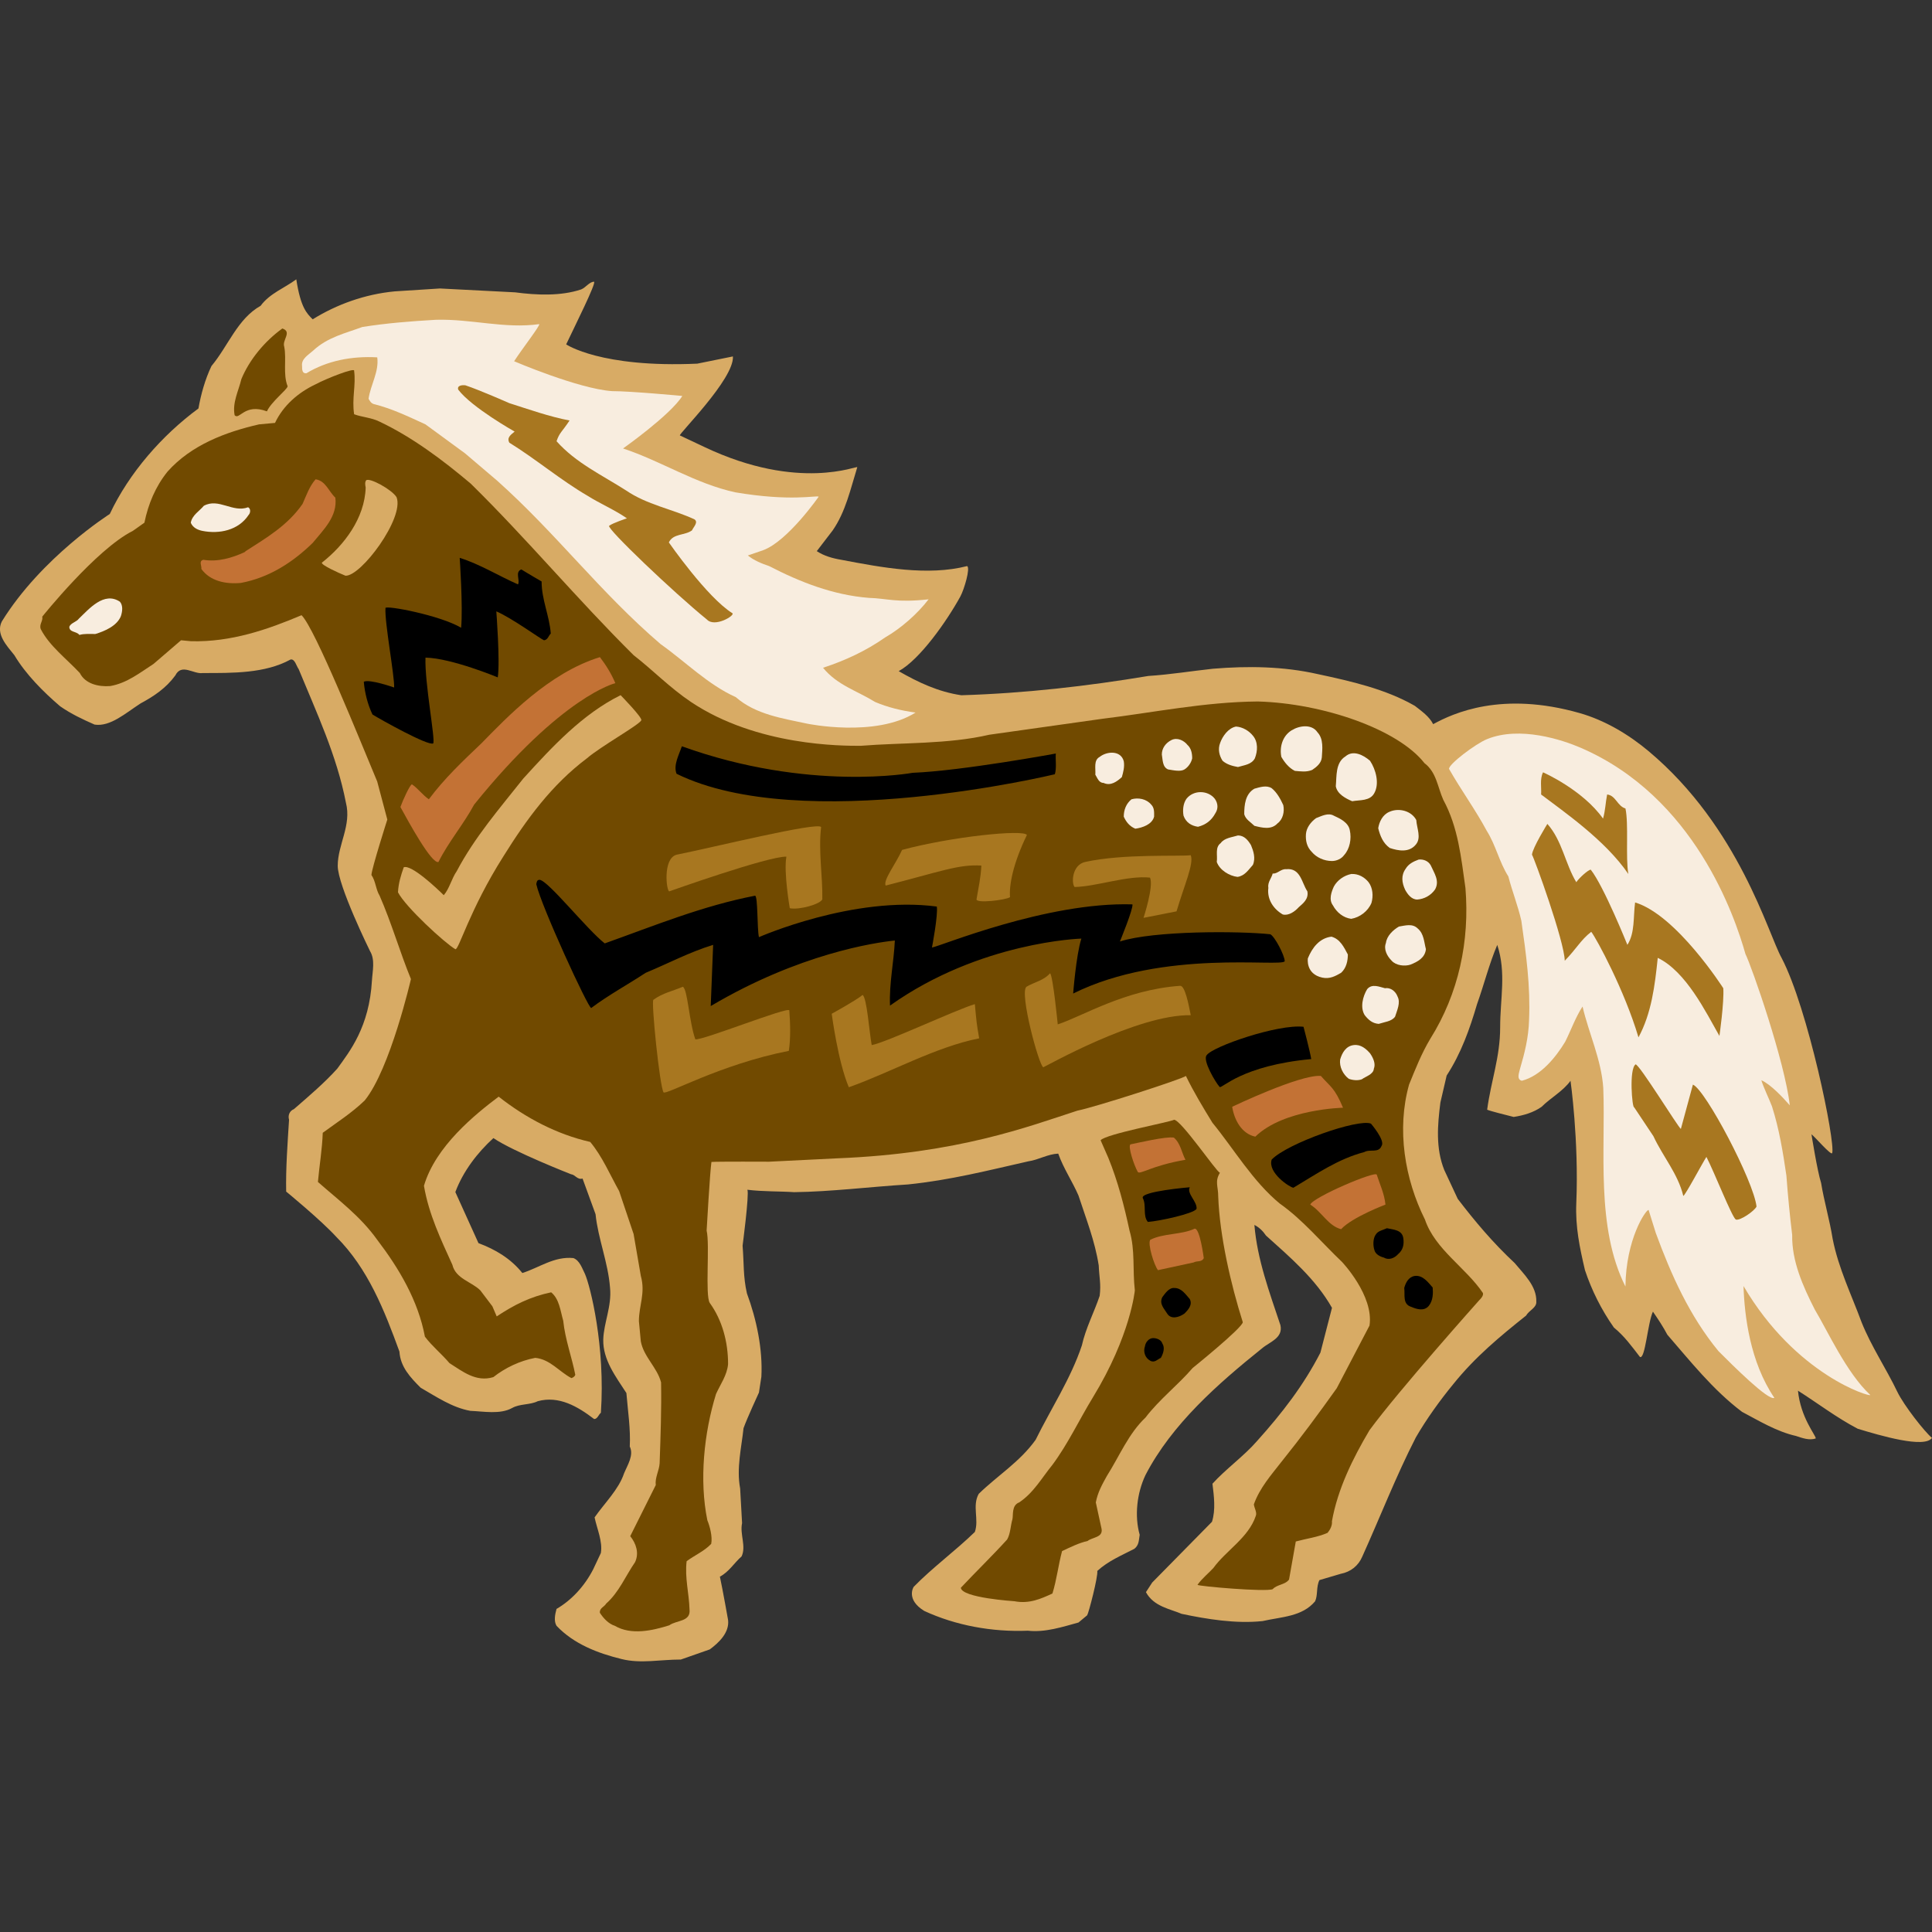 <?xml version="1.0" encoding="UTF-8" standalone="no"?>
<!-- Generator: Adobe Illustrator 13.0.0, SVG Export Plug-In . SVG Version: 6.00 Build 14948)  -->

<svg
   xmlns:dc="http://purl.org/dc/elements/1.1/"
   xmlns:cc="http://creativecommons.org/ns#"
   xmlns:rdf="http://www.w3.org/1999/02/22-rdf-syntax-ns#"
   xmlns:svg="http://www.w3.org/2000/svg"
   xmlns="http://www.w3.org/2000/svg"
   xmlns:sodipodi="http://sodipodi.sourceforge.net/DTD/sodipodi-0.dtd"
   xmlns:inkscape="http://www.inkscape.org/namespaces/inkscape"
   version="1.1"
   id="Layer_1"
   x="0px"
   y="0px"
   width="142.76"
   height="142.76"
   viewBox="0 0 142.76 142.76"
   enable-background="new 0 0 142.756 102.121"
   xml:space="preserve"
   inkscape:version="0.48.1 r9760"
   sodipodi:docname="khovsgol.svg"><rect x="0" y="0" width="142.76" height="142.76" fill="#333333" stroke="none"/><defs
   id="defs115" /><sodipodi:namedview
   pagecolor="#ffffff"
   bordercolor="#666666"
   borderopacity="1"
   objecttolerance="10"
   gridtolerance="10"
   guidetolerance="10"
   inkscape:pageopacity="0"
   inkscape:pageshadow="2"
   inkscape:window-width="1111"
   inkscape:window-height="798"
   id="namedview113"
   showgrid="false"
   inkscape:zoom="3.2216683"
   inkscape:cx="71.377998"
   inkscape:cy="66.890808"
   inkscape:window-x="1922"
   inkscape:window-y="127"
   inkscape:window-maximized="0"
   inkscape:current-layer="Layer_1" />
<g
   id="g3"
   transform="translate(0,20.639)">
	<path
   d="m 23.105,2.956 c 1.78,-1.104 3.846,-1.852 6.054,-2.065 l 3.347,-0.214 5.556,0.285 c 1.602,0.213 3.383,0.285 4.878,-0.214 0.356,-0.142 0.605,-0.57 0.961,-0.57 0.143,0.143 -1.389,3.205 -2.065,4.629 0,0 2.546,1.745 9.686,1.425 l 2.635,-0.534 c 0.107,1.656 -4.06,5.769 -3.917,5.84 l 1.816,0.855 c 7.015,3.33 11.36,1.317 11.289,1.496 -0.499,1.603 -0.854,3.276 -1.816,4.665 l -1.175,1.531 c 0.534,0.356 1.175,0.534 1.816,0.641 2.991,0.57 6.375,1.211 9.294,0.463 0.25,0.143 -0.213,1.709 -0.499,2.244 -0.997,1.816 -2.991,4.665 -4.558,5.52 1.424,0.819 2.92,1.531 4.629,1.781 4.701,-0.143 9.33,-0.677 13.817,-1.425 1.638,-0.106 3.134,-0.356 4.772,-0.534 2.6,-0.214 5.199,-0.178 7.728,0.392 2.493,0.534 5.021,1.104 7.193,2.35 0.499,0.392 1.069,0.784 1.354,1.354 1.496,-0.819 5.075,-2.458 10.826,-0.819 1.844,0.525 3.596,1.56 5.092,2.813 6.695,5.608 8.831,13.496 9.828,15.277 1.959,3.739 3.989,13.639 3.739,14.422 -0.071,0.214 -1.282,-1.21 -1.531,-1.389 0,0 0.427,2.707 0.712,3.597 0.213,1.318 0.641,2.778 0.854,4.131 0.427,2.172 1.389,4.131 2.137,6.161 0.712,1.78 1.816,3.418 2.635,5.128 0.499,1.033 2.03,2.974 2.564,3.418 -0.534,0.801 -3.846,-0.178 -5.484,-0.676 -1.567,-0.819 -2.956,-1.888 -4.416,-2.813 0.196,1.977 1.282,3.241 1.318,3.525 -0.463,0.178 -1.033,-0.036 -1.46,-0.178 -1.424,-0.321 -2.706,-1.104 -3.988,-1.781 -2.172,-1.638 -3.846,-3.775 -5.52,-5.698 -0.32,-0.605 -0.677,-1.14 -1.068,-1.709 -0.392,0.854 -0.57,3.561 -0.961,3.347 -0.605,-0.784 -1.14,-1.531 -1.923,-2.172 -0.926,-1.317 -1.638,-2.742 -2.137,-4.237 -0.392,-1.674 -0.715,-3.204 -0.641,-4.95 0.196,-4.647 -0.427,-9.045 -0.427,-9.045 -0.57,0.783 -1.46,1.246 -2.137,1.923 -0.605,0.427 -1.353,0.641 -2.065,0.748 -0.57,-0.143 -1.709,-0.428 -1.958,-0.534 0.285,-2.137 0.961,-3.882 0.961,-6.089 0,-2.137 0.463,-4.024 -0.214,-6.089 -0.605,1.424 -0.961,2.884 -1.495,4.38 -0.534,1.816 -1.175,3.632 -2.244,5.271 l -0.463,1.994 c -0.214,1.673 -0.356,3.383 0.285,4.985 l 0.997,2.137 c 1.282,1.674 2.6,3.241 4.202,4.736 0.677,0.819 1.638,1.709 1.603,2.849 0.036,0.463 -0.534,0.641 -0.748,1.033 -1.923,1.531 -3.774,3.063 -5.377,5.057 -0.997,1.211 -1.994,2.6 -2.778,3.953 -1.46,2.849 -2.635,5.876 -3.953,8.796 -0.285,0.677 -0.854,1.14 -1.603,1.282 l -1.567,0.463 c -0.249,0.499 -0.106,1.104 -0.32,1.567 -0.961,1.139 -2.457,1.139 -3.881,1.46 -1.959,0.213 -4.131,-0.143 -5.983,-0.534 -0.819,-0.356 -2.065,-0.534 -2.635,-1.603 l 0.463,-0.712 4.416,-4.487 c 0.285,-0.89 0.143,-1.923 0.036,-2.813 0.961,-1.068 2.314,-2.03 3.276,-3.134 1.888,-2.101 3.454,-4.131 4.701,-6.552 l 0.855,-3.312 c -1.211,-2.137 -3.098,-3.739 -4.879,-5.342 -0.214,-0.32 -0.499,-0.605 -0.854,-0.783 0.213,2.564 1.104,4.95 1.923,7.407 0.214,0.961 -0.819,1.246 -1.354,1.709 -3.24,2.6 -6.659,5.591 -8.617,9.366 -0.641,1.353 -0.819,3.027 -0.428,4.416 -0.071,0.392 -0.036,0.748 -0.392,1.033 -0.961,0.499 -1.923,0.89 -2.742,1.638 0.071,0.392 -0.641,3.134 -0.748,3.276 l -0.641,0.534 c -1.175,0.321 -2.457,0.748 -3.739,0.605 -2.67,0.107 -5.341,-0.392 -7.656,-1.46 -1.389,-0.854 -0.783,-1.78 -0.783,-1.78 1.389,-1.425 3.098,-2.671 4.522,-4.06 0.321,-0.926 -0.214,-1.923 0.285,-2.813 1.389,-1.353 3.027,-2.35 4.202,-3.988 1.14,-2.314 2.6,-4.522 3.419,-6.979 0.285,-1.282 0.926,-2.493 1.317,-3.668 0.107,-0.89 -0.036,-1.354 -0.071,-2.244 -0.285,-1.816 -0.926,-3.418 -1.496,-5.164 -0.463,-1.068 -1.104,-1.994 -1.496,-3.098 -0.783,0.036 -1.46,0.463 -2.208,0.57 -2.991,0.677 -5.769,1.389 -8.902,1.709 -2.849,0.178 -5.662,0.534 -8.404,0.57 -1.033,-0.071 -2.314,-0.036 -3.454,-0.178 0.143,0.356 -0.356,4.131 -0.356,4.131 0.107,1.317 0.036,2.279 0.32,3.525 0.712,1.923 1.175,4.131 1.068,6.161 L 56.08,82.26 c 0,0 -0.89,1.923 -1.139,2.635 -0.143,1.389 -0.534,2.956 -0.25,4.451 l 0.143,2.564 c -0.178,0.819 0.32,1.709 -0.036,2.457 -0.534,0.463 -0.926,1.14 -1.603,1.496 0.214,0.997 0.605,3.205 0.605,3.205 0.107,0.926 -0.677,1.674 -1.354,2.172 l -2.136,0.748 c -1.531,0 -2.956,0.32 -4.38,-0.036 -1.745,-0.427 -3.525,-1.104 -4.807,-2.457 -0.214,-0.356 -0.107,-0.854 0,-1.247 1.104,-0.641 2.065,-1.673 2.706,-2.92 l 0.57,-1.21 c 0.143,-0.855 -0.285,-1.781 -0.463,-2.635 0.748,-1.068 1.781,-2.065 2.172,-3.241 0.249,-0.605 0.748,-1.353 0.427,-1.994 0.071,-1.247 -0.143,-2.671 -0.249,-3.953 -0.784,-1.211 -1.745,-2.458 -1.709,-3.953 0.036,-1.247 0.641,-2.458 0.499,-3.846 -0.143,-1.852 -0.89,-3.632 -1.068,-5.413 l -0.961,-2.635 c -0.392,0.107 -0.534,-0.285 -0.854,-0.321 0,0 -4.273,-1.673 -5.733,-2.67 -1.175,1.068 -2.244,2.457 -2.813,3.988 l 1.709,3.774 c 1.246,0.463 2.386,1.14 3.241,2.208 1.246,-0.392 2.35,-1.246 3.774,-1.104 0.463,0.178 0.641,0.748 0.855,1.175 0.392,0.89 1.513,5.341 1.175,10.256 -0.178,0.143 -0.249,0.463 -0.499,0.463 -1.21,-0.926 -2.6,-1.745 -4.167,-1.318 -0.569,0.285 -1.317,0.178 -1.887,0.499 -0.89,0.499 -2.137,0.249 -3.098,0.213 -1.353,-0.249 -2.493,-1.033 -3.668,-1.709 -0.748,-0.748 -1.496,-1.531 -1.567,-2.67 -1.104,-3.027 -2.314,-6.125 -4.665,-8.476 -1.14,-1.246 -3.704,-3.347 -3.704,-3.347 -0.036,-1.709 0.107,-3.632 0.213,-5.306 -0.106,-0.356 0.071,-0.676 0.356,-0.783 1.104,-0.961 2.243,-1.923 3.205,-2.991 0.926,-1.282 2.368,-3.081 2.564,-6.517 0.039,-0.684 0.25,-1.531 -0.142,-2.172 0,0 -2.386,-4.843 -2.386,-6.303 0,-1.567 1.033,-2.991 0.605,-4.665 -0.677,-3.49 -2.172,-6.659 -3.49,-9.864 -0.178,-0.249 -0.285,-0.783 -0.605,-0.712 -1.887,1.033 -4.273,0.997 -6.481,0.997 -0.677,0.107 -1.567,-0.748 -2.03,0.178 -0.677,0.926 -1.567,1.531 -2.564,2.065 C 9.287,32.048 8.147,33.081 6.99,32.903 6.1,32.511 5.263,32.12 4.444,31.55 3.197,30.482 1.915,29.2 1.061,27.775 0.491,27.063 -0.328,26.209 0.135,25.282 3.073,20.528 8.112,17.341 8.112,17.341 9.537,14.314 11.958,11.536 14.665,9.542 14.843,8.509 15.163,7.37 15.626,6.408 16.872,4.912 17.549,2.918 19.258,1.957 19.936,1.033 21.04,0.641 21.894,0 c 0.321,2.101 0.784,2.528 1.211,2.956 z"
   id="path5"
   inkscape:connector-curvature="0"
   style="fill:#d8ab65" />
	<path
   d="m 39.842,3.312 c 0.107,0.071 -1.282,1.852 -1.852,2.742 0,0 4.736,2.03 7.229,2.208 1.424,0 5.199,0.356 5.199,0.356 -0.872,1.407 -4.38,3.881 -4.38,3.881 2.813,0.926 5.342,2.6 8.297,3.241 4.113,0.694 5.947,0.214 6.161,0.32 0,0 -2.279,3.276 -4.095,3.953 l -1.14,0.392 c 0.427,0.356 1.033,0.605 1.567,0.783 2.279,1.175 4.701,2.137 7.372,2.351 1.353,0.036 1.994,0.374 4.416,0.107 -0.819,1.068 -2.03,2.136 -3.205,2.813 -1.424,0.997 -2.956,1.709 -4.594,2.244 1.033,1.282 2.528,1.709 3.846,2.528 0.926,0.392 1.923,0.641 2.991,0.783 -2.974,1.87 -8.013,0.819 -8.013,0.819 -1.816,-0.392 -3.81,-0.677 -5.27,-1.959 -2.065,-0.926 -3.739,-2.635 -5.555,-3.917 -4.452,-3.81 -7.692,-8.155 -12.072,-12.072 l -2.386,-2.03 -2.92,-2.137 C 30.191,10.148 28.945,9.543 27.627,9.222 27.413,9.151 27.342,9.008 27.235,8.83 27.378,7.797 28.018,6.835 27.876,5.767 25.988,5.66 24.172,6.016 22.641,6.942 22.32,6.978 22.32,6.657 22.32,6.408 22.249,5.874 22.783,5.589 23.139,5.269 c 1.068,-0.997 2.386,-1.282 3.632,-1.745 1.78,-0.285 3.597,-0.427 5.448,-0.534 2.637,-0.07 5.059,0.678 7.623,0.322 z"
   id="path7"
   inkscape:connector-curvature="0"
   style="fill:#f8eddf" />
	<path
   d="m 21.004,4.985 c 0.178,0.926 -0.107,2.03 0.25,2.92 -0.036,0.25 -1.211,1.14 -1.531,1.852 -1.656,-0.623 -2.03,0.676 -2.386,0.285 -0.178,-0.926 0.285,-1.78 0.499,-2.67 0.605,-1.46 1.745,-2.813 3.027,-3.739 0.746,0.248 -0.037,0.854 0.141,1.352 z"
   id="path9"
   inkscape:connector-curvature="0"
   style="fill:#714a00" />
	<path
   d="m 26.167,6.766 c 0.143,1.068 -0.178,2.03 0,3.205 0.57,0.214 1.282,0.25 1.852,0.534 2.422,1.14 4.701,2.849 6.766,4.594 4.202,4.131 7.834,8.511 12.037,12.677 1.424,1.104 2.684,2.415 4.237,3.455 4.896,3.276 11.217,3.24 12.535,3.24 3.063,-0.249 6.445,-0.107 9.508,-0.819 l 8.333,-1.175 c 3.81,-0.463 7.549,-1.246 11.502,-1.282 4.819,0.134 10.363,2.05 12.321,4.558 0.89,0.676 0.961,1.745 1.389,2.707 1.104,2.029 1.318,4.273 1.638,6.517 0.321,3.917 -0.499,7.798 -2.6,11.146 -0.641,1.068 -1.104,2.244 -1.567,3.383 -0.926,3.312 -0.32,6.98 1.175,9.971 0.748,2.208 3.027,3.561 4.273,5.413 0.107,0.214 -0.25,0.534 -0.25,0.534 0,0 -5.947,6.659 -8.119,9.615 -1.246,2.101 -2.35,4.345 -2.777,6.73 0.035,0.32 -0.143,0.641 -0.321,0.855 -0.712,0.32 -1.567,0.427 -2.35,0.641 l -0.499,2.813 c -0.285,0.392 -0.891,0.356 -1.211,0.712 -0.534,0.214 -5.448,-0.213 -5.555,-0.32 0.32,-0.463 0.854,-0.89 1.175,-1.247 0.926,-1.282 2.6,-2.243 3.133,-3.846 0.107,-0.25 -0.106,-0.57 -0.142,-0.854 0.427,-1.211 1.282,-2.172 2.03,-3.134 1.46,-1.816 2.777,-3.597 4.095,-5.449 l 2.421,-4.629 c 0.338,-2.208 -2.03,-4.701 -2.03,-4.701 -1.496,-1.424 -2.92,-3.134 -4.594,-4.309 -1.994,-1.638 -3.383,-4.024 -4.985,-5.982 -0.677,-1.104 -1.389,-2.279 -1.958,-3.455 -0.214,0.214 -6.73,2.315 -8.013,2.564 -3.632,1.175 -8.796,3.169 -17.77,3.525 l -5.021,0.249 c 0,0 -3.757,-0.018 -4.255,0.018 -0.107,0.676 -0.356,5.074 -0.356,5.074 0.25,1.033 -0.125,4.772 0.231,5.342 0.926,1.282 1.354,2.884 1.354,4.522 -0.071,0.819 -0.57,1.496 -0.891,2.208 -0.89,2.884 -1.246,6.374 -0.641,9.33 0.178,0.427 0.392,1.211 0.285,1.745 -0.499,0.534 -1.246,0.854 -1.816,1.282 -0.143,1.247 0.178,2.351 0.214,3.561 0.106,0.926 -0.962,0.784 -1.496,1.175 -1.246,0.392 -2.813,0.748 -4.024,0.036 -0.463,-0.143 -0.854,-0.57 -1.104,-0.961 -0.036,-0.356 0.321,-0.427 0.463,-0.677 0.961,-0.854 1.424,-2.03 2.136,-3.063 0.321,-0.676 0.071,-1.389 -0.356,-1.923 l 1.887,-3.775 c -0.071,-0.534 0.25,-1.068 0.285,-1.602 0.071,-2.065 0.143,-3.953 0.107,-5.983 -0.285,-1.104 -1.282,-1.887 -1.496,-3.027 L 47.21,76.988 c 0,-1.175 0.499,-2.065 0.142,-3.347 L 46.818,70.543 45.75,67.374 c -0.677,-1.211 -1.247,-2.564 -2.137,-3.632 -2.493,-0.57 -4.772,-1.78 -6.766,-3.347 -1.745,1.317 -4.665,3.667 -5.52,6.588 0.356,2.101 1.246,3.953 2.101,5.84 0.249,1.033 1.424,1.247 2.065,1.888 l 0.89,1.175 0.32,0.748 c 1.282,-0.855 2.493,-1.46 4.024,-1.781 0.605,0.499 0.677,1.354 0.891,2.101 0.143,1.389 0.641,2.707 0.89,3.988 -0.036,0.143 -0.178,0.214 -0.285,0.25 -0.891,-0.463 -1.567,-1.389 -2.671,-1.496 -1.14,0.213 -2.244,0.748 -3.098,1.424 -1.282,0.392 -2.279,-0.427 -3.241,-1.033 -0.57,-0.677 -1.282,-1.247 -1.816,-1.958 -0.499,-2.671 -1.923,-5.057 -3.525,-7.158 -1.247,-1.745 -2.849,-2.92 -4.38,-4.273 0.107,-1.21 0.321,-2.457 0.356,-3.632 1.068,-0.783 2.136,-1.46 3.098,-2.386 1.888,-2.314 3.419,-8.974 3.419,-8.974 C 29.546,49.711 28.94,47.575 28.05,45.545 27.765,45.082 27.765,44.477 27.445,44.014 27.481,43.48 28.62,39.919 28.62,39.919 L 27.872,37.106 C 26.661,34.222 23.278,25.782 22.281,24.82 c -2.528,1.068 -5.199,1.994 -8.155,1.923 l -0.748,-0.071 -2.03,1.745 C 10.351,29.058 9.39,29.841 8.143,30.055 7.253,30.126 6.291,29.877 5.9,29.094 4.903,28.026 3.656,27.1 3.015,25.853 2.873,25.497 3.193,25.248 3.122,24.927 c 0,0 3.988,-4.985 6.695,-6.339 l 0.854,-0.605 c 0.285,-1.389 0.819,-2.671 1.709,-3.775 1.745,-1.958 4.273,-2.92 6.766,-3.49 l 1.175,-0.107 c 0.605,-1.282 1.709,-2.243 2.991,-2.849 0.79,-0.426 2.962,-1.281 2.855,-0.996 z"
   id="path11"
   inkscape:connector-curvature="0"
   style="fill:#714a00" />
	<path
   d="m 34.394,7.834 c 1.068,0.356 3.24,1.317 3.24,1.317 1.46,0.463 2.956,0.997 4.452,1.282 -0.552,0.837 -0.748,0.891 -0.961,1.531 1.424,1.603 3.347,2.493 5.128,3.632 1.566,1.068 3.347,1.354 5.057,2.137 0.32,0.214 -0.071,0.57 -0.178,0.819 -0.534,0.392 -1.389,0.213 -1.709,0.89 0,0 2.813,4.06 4.701,5.235 0.178,0.178 -1.317,1.068 -1.887,0.463 -2.457,-1.994 -7.407,-6.713 -7.229,-6.926 0.285,-0.214 1.317,-0.552 1.317,-0.552 -0.926,-0.641 -1.958,-1.068 -2.92,-1.674 -1.958,-1.139 -3.81,-2.706 -5.769,-3.917 -0.213,-0.392 0.143,-0.605 0.392,-0.819 0,0 -3.169,-1.781 -4.167,-3.098 -0.109,-0.32 0.319,-0.355 0.533,-0.32 z"
   id="path13"
   inkscape:connector-curvature="0"
   style="fill:#a87720" />
	<path
   d="m 24.779,16.131 c 0.178,1.389 -0.891,2.386 -1.674,3.348 -1.46,1.424 -3.205,2.564 -5.306,2.956 -1.139,0.107 -2.279,-0.143 -2.92,-1.033 0.036,-0.25 -0.213,-0.57 0.143,-0.677 1.068,0.178 2.137,-0.142 3.063,-0.57 l 0.071,-0.071 c 1.496,-0.962 3.098,-1.888 4.202,-3.49 0.285,-0.641 0.499,-1.282 0.961,-1.816 0.747,0.107 0.961,0.89 1.46,1.353 z"
   id="path15"
   inkscape:connector-curvature="0"
   style="fill:#c37235" />
	<path
   d="m 29.301,16.096 c 0.605,1.531 -2.635,5.876 -3.775,5.805 -0.534,-0.214 -1.78,-0.784 -1.745,-0.961 1.638,-1.282 3.169,-3.276 3.24,-5.555 -0.036,-0.178 -0.071,-0.392 0.036,-0.534 0.25,-0.215 1.888,0.675 2.244,1.245 z"
   id="path17"
   inkscape:connector-curvature="0"
   style="fill:#d8ab65" />
	<path
   d="m 18.333,16.844 c 0.214,0.107 0.178,0.427 0.036,0.57 -0.748,1.14 -2.172,1.424 -3.418,1.175 -0.356,-0.071 -0.712,-0.249 -0.854,-0.605 0.106,-0.57 0.641,-0.855 0.961,-1.247 1.103,-0.606 2.135,0.534 3.275,0.107 z"
   id="path19"
   inkscape:connector-curvature="0"
   style="fill:#f8eddf" />
	<path
   d="m 38.275,22.542 c 0.178,-0.285 -0.249,-0.926 0.25,-1.104 0.392,0.249 1.496,0.89 1.496,0.89 0,1.354 0.57,2.493 0.677,3.846 -0.178,0.178 -0.214,0.463 -0.499,0.499 -0.213,-0.071 -2.421,-1.674 -3.525,-2.137 0,0 0.285,3.703 0.107,4.878 0,0 -3.418,-1.424 -5.341,-1.46 -0.071,1.852 0.748,6.089 0.569,6.339 -0.356,0.213 -3.917,-1.781 -4.487,-2.137 -0.356,-0.748 -0.57,-1.603 -0.641,-2.421 0.427,-0.214 2.243,0.427 2.243,0.427 0.036,-0.855 -0.712,-4.808 -0.641,-5.876 0.036,-0.213 4.024,0.534 5.591,1.46 0.143,-1.567 -0.106,-5.163 -0.106,-5.163 1.494,0.463 2.918,1.353 4.307,1.959 z"
   id="path21"
   inkscape:connector-curvature="0" />
	<path
   d="m 8.861,23.823 c 0.249,0.285 0.178,0.748 0.071,1.068 -0.285,0.712 -1.175,1.104 -1.888,1.318 -0.356,0 -0.854,-0.036 -1.175,0.071 C 5.655,25.995 5.121,26.102 5.121,25.675 5.228,25.39 5.655,25.319 5.833,25.07 6.582,24.357 7.686,23.04 8.861,23.823 z"
   id="path23"
   inkscape:connector-curvature="0"
   style="fill:#f8eddf" />
	<path
   d="m 44.329,27.918 c 0.463,0.605 0.855,1.247 1.14,1.923 0,0 -3.935,0.926 -10.434,8.974 -0.784,1.46 -1.888,2.742 -2.635,4.238 -0.499,0.178 -2.208,-2.956 -2.813,-4.06 0.178,-0.499 0.712,-1.674 0.855,-1.674 0.427,0.285 0.783,0.783 1.246,1.104 1.14,-1.531 2.493,-2.813 3.881,-4.131 1.851,-1.887 4.985,-5.216 8.76,-6.374 z"
   id="path25"
   inkscape:connector-curvature="0"
   style="fill:#c37235" />
	<path
   d="m 47.391,32.583 c -0.178,0.356 -2.991,1.923 -4.024,2.813 -2.6,1.958 -4.451,4.487 -6.161,7.229 -2.528,3.988 -3.312,6.98 -3.561,6.873 -0.748,-0.427 -3.667,-3.098 -4.237,-4.202 0.035,-0.677 0.213,-1.246 0.427,-1.852 0.57,-0.214 2.457,1.567 2.956,2.065 0.427,-0.499 0.57,-1.211 0.961,-1.781 1.317,-2.493 3.134,-4.594 4.914,-6.837 2.137,-2.351 4.38,-4.772 7.193,-6.161 10e-4,0.002 1.603,1.64 1.532,1.853 z"
   id="path27"
   inkscape:connector-curvature="0"
   style="fill:#d8ab65" />
	<path
   d="m 97.353,33.474 c 0.463,0.499 0.356,1.247 0.32,1.852 -0.036,0.427 -0.392,0.712 -0.712,0.926 -0.427,0.178 -0.854,0.107 -1.282,0.071 -0.427,-0.214 -0.748,-0.605 -0.997,-1.033 -0.143,-0.712 0.071,-1.531 0.748,-1.958 0.57,-0.357 1.495,-0.499 1.923,0.142 z"
   id="path29"
   inkscape:connector-curvature="0"
   style="fill:#f8eddf" />
	<path
   d="m 92.581,33.723 c 0.392,0.463 0.356,1.14 0.143,1.674 -0.25,0.463 -0.784,0.499 -1.247,0.641 -0.392,-0.071 -0.819,-0.178 -1.14,-0.463 -0.249,-0.392 -0.356,-0.854 -0.178,-1.317 0.178,-0.499 0.605,-1.104 1.175,-1.211 0.499,0.035 0.962,0.32 1.247,0.676 z"
   id="path31"
   inkscape:connector-curvature="0"
   style="fill:#f8eddf" />
	<path
   d="m 116.796,34.613 c 8.422,3.632 11.395,12.464 12.179,15.241 0.463,0.926 2.92,7.977 3.276,11.182 -0.463,-0.534 -1.424,-1.567 -2.101,-1.852 0.178,0.57 0.534,1.282 0.784,1.923 0.534,1.674 0.819,3.418 1.068,5.128 0.107,1.46 0.249,2.92 0.427,4.38 -0.036,1.923 0.783,3.774 1.674,5.52 0.926,1.531 2.333,4.665 4.095,6.303 0.036,0.178 -5.502,-1.46 -9.366,-8.048 0.071,2.208 0.481,5.609 2.279,8.262 -0.428,0.249 -3.098,-2.421 -4.131,-3.454 -2.137,-2.6 -3.49,-5.626 -4.629,-8.725 l -0.534,-1.709 c -0.214,0 -1.674,2.155 -1.709,5.662 -2.208,-4.38 -1.46,-10.113 -1.638,-14.671 -0.142,-2.101 -1.068,-4.024 -1.531,-6.018 -0.499,0.748 -0.854,1.745 -1.282,2.6 -0.712,1.175 -1.816,2.528 -3.205,2.884 -0.427,-0.107 -0.178,-0.641 -0.143,-0.854 0.356,-1.211 0.641,-2.351 0.677,-3.632 0.107,-2.528 -0.214,-4.843 -0.57,-7.336 -0.249,-1.104 -0.676,-2.172 -0.961,-3.276 -0.677,-1.068 -0.926,-2.314 -1.603,-3.383 -0.819,-1.531 -1.887,-2.991 -2.777,-4.558 -0.071,-0.32 1.941,-1.855 2.813,-2.208 2.421,-0.981 5.547,0.052 6.908,0.639 z"
   id="path33"
   inkscape:connector-curvature="0"
   style="fill:#f8eddf" />
	<path
   d="m 87.738,34.399 c 0.285,0.25 0.356,0.641 0.356,0.998 -0.071,0.32 -0.285,0.641 -0.57,0.819 -0.285,0.178 -0.784,0.071 -1.211,0 -0.427,-0.178 -0.392,-0.712 -0.463,-1.104 0,-0.463 0.285,-0.854 0.712,-1.068 0.428,-0.214 0.927,0.035 1.176,0.355 z"
   id="path35"
   inkscape:connector-curvature="0"
   style="fill:#f8eddf" />
	<path
   d="m 67.44,36.465 c 3.632,-0.142 10.576,-1.424 10.576,-1.424 -0.036,0.463 0.071,1.068 -0.071,1.531 0,0 -18.695,4.522 -27.954,-0.036 -0.249,-0.641 0.178,-1.389 0.392,-2.03 9.401,3.384 17.057,1.959 17.057,1.959 z"
   id="path37"
   inkscape:connector-curvature="0" />
	<path
   d="m 83.038,35.61 c 0.071,0.392 -0.036,0.819 -0.143,1.175 -0.356,0.32 -0.819,0.677 -1.353,0.427 -0.356,0 -0.463,-0.392 -0.605,-0.605 0.036,-0.463 -0.143,-1.068 0.32,-1.317 0.534,-0.427 1.567,-0.498 1.781,0.32 z"
   id="path39"
   inkscape:connector-curvature="0"
   style="fill:#f8eddf" />
	<path
   d="m 101.234,35.575 c 0.427,0.641 0.712,1.674 0.32,2.386 -0.32,0.605 -1.068,0.499 -1.638,0.605 -0.499,-0.213 -1.104,-0.534 -1.211,-1.104 0.071,-0.748 -0.036,-1.745 0.712,-2.208 0.571,-0.498 1.319,-0.107 1.817,0.321 z"
   id="path41"
   inkscape:connector-curvature="0"
   style="fill:#f8eddf" />
	<path
   d="m 118.452,39.848 c 0.178,-0.623 0.178,-1.157 0.303,-1.781 0.641,0.071 0.748,0.855 1.353,1.033 0.249,1.14 0,3.632 0.214,4.843 -1.692,-2.493 -4.808,-4.629 -6.446,-5.876 0.036,-0.499 -0.107,-1.139 0.143,-1.638 0,0 2.919,1.282 4.433,3.419 z"
   id="path43"
   inkscape:connector-curvature="0"
   style="fill:#a87720" />
	<path
   d="m 94.825,38.851 c 0.106,0.499 -0.036,1.068 -0.428,1.353 -0.463,0.499 -1.14,0.321 -1.709,0.178 -0.285,-0.285 -0.641,-0.463 -0.748,-0.854 0,-0.677 0.071,-1.496 0.748,-1.888 0.392,-0.107 0.89,-0.285 1.282,-0.036 0.391,0.321 0.641,0.784 0.855,1.247 z"
   id="path45"
   inkscape:connector-curvature="0"
   style="fill:#f8eddf" />
	<path
   d="m 89.768,38.388 c 0.25,0.356 0.25,0.748 0.036,1.068 -0.285,0.534 -0.712,0.854 -1.282,0.997 -0.499,-0.071 -0.89,-0.321 -1.068,-0.819 -0.071,-0.392 -0.036,-0.89 0.214,-1.246 0.533,-0.677 1.601,-0.641 2.1,0 z"
   id="path47"
   inkscape:connector-curvature="0"
   style="fill:#f8eddf" />
	<path
   d="m 85.067,38.815 c 0.249,0.249 0.213,0.605 0.213,0.89 -0.143,0.57 -0.854,0.819 -1.389,0.89 -0.427,-0.178 -0.677,-0.499 -0.854,-0.89 0,-0.499 0.178,-0.961 0.569,-1.282 0.5,-0.142 1.105,-0.035 1.461,0.392 z"
   id="path49"
   inkscape:connector-curvature="0"
   style="fill:#f8eddf" />
	<path
   d="m 104.653,39.955 c 0.036,0.605 0.392,1.317 -0.036,1.816 -0.499,0.605 -1.282,0.463 -1.923,0.25 -0.499,-0.356 -0.712,-0.891 -0.854,-1.46 0.071,-0.463 0.32,-0.997 0.819,-1.21 0.712,-0.322 1.638,-0.073 1.994,0.604 z"
   id="path51"
   inkscape:connector-curvature="0"
   style="fill:#f8eddf" />
	<path
   d="m 99.739,40.703 c 0.143,0.641 0,1.389 -0.427,1.852 -0.178,0.25 -0.534,0.428 -0.89,0.428 -0.57,0 -1.14,-0.25 -1.496,-0.677 -0.356,-0.356 -0.463,-0.819 -0.427,-1.317 0.036,-0.463 0.356,-0.891 0.748,-1.175 0.392,-0.143 0.89,-0.427 1.317,-0.178 0.462,0.212 1.068,0.497 1.175,1.067 z"
   id="path53"
   inkscape:connector-curvature="0"
   style="fill:#f8eddf" />
	<path
   d="m 60.674,40.471 c -0.213,1.78 0.125,3.668 0.089,5.342 -0.143,0.356 -1.692,0.801 -2.404,0.659 0,0 -0.463,-2.671 -0.25,-3.811 -1.353,-0.036 -8.653,2.564 -8.653,2.564 -0.213,0 -0.499,-2.421 0.534,-2.706 2.672,-0.534 10.399,-2.439 10.684,-2.048 z"
   id="path55"
   inkscape:connector-curvature="0"
   style="fill:#a87720" />
	<path
   d="m 114.339,40.24 c 1.104,1.247 1.318,2.956 2.137,4.309 0.214,-0.321 0.89,-0.926 1.068,-0.926 0.961,1.211 2.707,5.556 2.707,5.556 0.57,-0.891 0.427,-2.065 0.57,-3.134 3.063,0.926 6.517,6.338 6.517,6.338 0.071,1.033 -0.285,3.525 -0.285,3.525 -0.997,-1.745 -2.457,-4.754 -4.558,-5.769 -0.213,2.065 -0.463,4.095 -1.424,5.875 -1.015,-3.437 -3.098,-7.3 -3.49,-7.799 -0.783,0.605 -1.086,1.247 -1.958,2.137 -0.018,-1.424 -2.279,-7.656 -2.421,-7.834 0.033,-0.497 1.137,-2.278 1.137,-2.278 z"
   id="path57"
   inkscape:connector-curvature="0"
   style="fill:#a87720" />
	<path
   d="m 75.88,41.059 c -1.051,2.172 -1.318,3.739 -1.247,4.594 -0.285,0.213 -2.511,0.48 -2.475,0.16 0.143,-0.855 0.321,-1.638 0.356,-2.493 -1.674,-0.106 -3.027,0.445 -7.069,1.478 -0.214,-0.392 0.784,-1.656 1.211,-2.635 3.633,-0.979 8.974,-1.532 9.224,-1.104 z"
   id="path59"
   inkscape:connector-curvature="0"
   style="fill:#a87720" />
	<path
   d="m 92.438,41.807 c 0.178,0.427 0.356,0.961 0.143,1.46 -0.32,0.356 -0.605,0.819 -1.14,0.89 -0.605,-0.071 -1.317,-0.499 -1.531,-1.104 0.071,-0.499 -0.143,-1.068 0.285,-1.389 0.285,-0.392 0.819,-0.427 1.282,-0.57 0.463,0 0.748,0.357 0.961,0.713 z"
   id="path61"
   inkscape:connector-curvature="0"
   style="fill:#f8eddf" />
	<path
   d="m 87.987,42.554 c 0.245,0.63 -0.463,2.172 -1.05,4.149 l -2.439,0.48 c 0,0 0.766,-2.333 0.48,-2.973 -1.673,-0.178 -3.935,0.659 -5.573,0.694 -0.25,-0.285 -0.191,-1.637 0.783,-1.852 2.832,-0.622 6.98,-0.391 7.799,-0.498 z"
   id="path63"
   inkscape:connector-curvature="0"
   style="fill:#a87720" />
	<path
   d="m 105.721,43.302 c 0.25,0.57 0.677,1.14 0.321,1.781 -0.321,0.463 -0.819,0.712 -1.318,0.748 -0.427,0 -0.712,-0.392 -0.89,-0.712 -0.25,-0.534 -0.321,-1.068 0.036,-1.567 0.213,-0.356 0.57,-0.534 0.961,-0.676 0.356,-0.037 0.712,0.106 0.89,0.426 z"
   id="path65"
   inkscape:connector-curvature="0"
   style="fill:#f8eddf" />
	<path
   d="m 96.605,45.225 c 0.107,0.57 -0.32,0.891 -0.641,1.175 -0.285,0.32 -0.748,0.641 -1.175,0.534 -0.677,-0.392 -1.175,-1.104 -1.068,-1.958 -0.071,-0.427 0.249,-0.748 0.32,-1.068 0.356,0.036 0.605,-0.356 0.997,-0.321 1.068,-0.107 1.14,0.997 1.567,1.638 z"
   id="path67"
   inkscape:connector-curvature="0"
   style="fill:#f8eddf" />
	<path
   d="m 101.127,44.549 c 0.321,0.427 0.356,1.033 0.214,1.531 -0.25,0.605 -0.854,1.068 -1.496,1.175 -0.57,-0.071 -1.068,-0.463 -1.354,-0.997 -0.32,-0.427 -0.107,-0.997 0.071,-1.389 0.25,-0.463 0.748,-0.819 1.282,-0.926 0.536,-0.035 0.999,0.249 1.283,0.606 z"
   id="path69"
   inkscape:connector-curvature="0"
   style="fill:#f8eddf" />
	<path
   d="m 44.685,49.071 c 3.597,-1.282 7.229,-2.778 11.11,-3.525 0.213,0.036 0.143,2.457 0.285,3.063 0,0 6.98,-3.081 13.141,-2.261 0.107,0.605 -0.356,3.027 -0.356,3.027 0.57,-0.071 8.458,-3.383 14.814,-3.188 0.071,0.321 -0.926,2.742 -0.926,2.742 2.493,-0.801 8.76,-0.783 11.11,-0.534 0.321,0.143 1.068,1.567 1.068,1.994 -0.249,0.463 -8.974,-0.926 -15.633,2.386 0,0 0.214,-2.813 0.605,-4.059 0,0 -7.479,0.213 -14.138,4.95 -0.071,-1.638 0.285,-3.205 0.356,-4.808 -1.425,0.143 -7.051,0.961 -13.604,4.843 0,0 0.178,-4.38 0.178,-4.522 -1.745,0.534 -3.276,1.353 -4.985,2.065 -1.354,0.89 -2.742,1.638 -4.024,2.6 -0.214,0.035 -3.704,-7.55 -4.06,-9.152 0.035,-0.142 0.035,-0.32 0.249,-0.32 0.644,0.07 3.492,3.667 4.81,4.699 z"
   id="path71"
   inkscape:connector-curvature="0" />
	<path
   d="m 105.365,49.499 c -0.071,0.641 -0.605,0.926 -1.14,1.14 -0.427,0.142 -1.068,0.071 -1.389,-0.285 -0.356,-0.356 -0.605,-0.854 -0.427,-1.317 0.071,-0.534 0.534,-0.961 0.961,-1.211 0.463,-0.071 0.997,-0.249 1.389,0.143 0.464,0.39 0.464,0.995 0.606,1.53 z"
   id="path73"
   inkscape:connector-curvature="0"
   style="fill:#f8eddf" />
	<path
   d="m 99.596,49.89 c 0,0.463 -0.106,0.997 -0.499,1.354 -0.427,0.249 -0.844,0.473 -1.389,0.356 -1.247,-0.267 -1.068,-1.424 -1.068,-1.424 0.32,-0.784 0.854,-1.496 1.745,-1.603 0.641,0.177 0.927,0.783 1.211,1.317 z"
   id="path75"
   inkscape:connector-curvature="0"
   style="fill:#f8eddf" />
	<path
   d="m 78.159,55.054 c 1.781,-0.57 4.95,-2.564 9.045,-2.849 0.355,-0.025 0.624,1.353 0.784,2.172 -3.953,-0.071 -10.754,3.811 -10.897,3.846 -0.32,-0.107 -1.78,-5.52 -1.246,-5.947 0.605,-0.356 1.282,-0.463 1.745,-0.997 0.213,0.142 0.569,3.775 0.569,3.775 z"
   id="path77"
   inkscape:connector-curvature="0"
   style="fill:#a87720" />
	<path
   d="m 103.264,52.988 c 0.249,0.463 -0.036,1.033 -0.178,1.496 -0.249,0.356 -0.783,0.392 -1.21,0.534 -0.463,-0.036 -0.748,-0.285 -1.033,-0.641 -0.356,-0.569 -0.143,-1.389 0.178,-1.923 0.356,-0.427 0.891,-0.178 1.318,-0.071 0.391,-0.071 0.783,0.214 0.925,0.605 z"
   id="path79"
   inkscape:connector-curvature="0"
   style="fill:#f8eddf" />
	<path
   d="m 51.38,56.158 c 0.499,0.107 6.908,-2.457 6.944,-2.137 0.071,0.961 0.107,2.065 -0.036,2.991 -5.092,0.997 -9.116,3.312 -9.259,3.063 -0.285,-0.463 -0.926,-6.73 -0.748,-6.837 0.676,-0.499 1.424,-0.641 2.172,-0.962 0.357,0.142 0.464,2.599 0.927,3.882 z"
   id="path81"
   inkscape:connector-curvature="0"
   style="fill:#a87720" />
	<path
   d="m 64.413,56.585 c 1.033,-0.178 6.196,-2.6 7.621,-3.027 0.125,1.335 0.125,1.424 0.321,2.528 -3.241,0.641 -6.606,2.546 -9.633,3.614 -0.801,-1.869 -1.264,-5.43 -1.264,-5.43 0,0 1.816,-0.997 2.279,-1.389 0.32,0.179 0.498,2.778 0.676,3.704 z"
   id="path83"
   inkscape:connector-curvature="0"
   style="fill:#a87720" />
	<path
   d="m 96.89,57.618 c -5.146,0.481 -6.553,2.172 -6.766,2.065 -0.321,-0.356 -1.282,-1.994 -0.961,-2.35 0.427,-0.641 5.27,-2.315 7.157,-2.101 0,0 0.463,1.745 0.57,2.386 z"
   id="path85"
   inkscape:connector-curvature="0" />
	<path
   d="m 101.234,57.19 c -0.285,-0.321 -0.677,-0.677 -1.211,-0.605 -0.569,0.071 -0.854,0.57 -0.997,1.068 -0.071,0.534 0.214,1.104 0.641,1.424 0.285,0.107 0.677,0.143 0.961,0.036 0.285,-0.214 0.854,-0.356 0.89,-0.783 0.144,-0.356 -0.035,-0.784 -0.284,-1.14 z"
   id="path87"
   inkscape:connector-curvature="0"
   style="fill:#f8eddf" />
	<path
   d="m 124.203,62.781 0.89,-3.276 c 0.926,0.374 4.487,7.122 4.701,9.01 -0.143,0.32 -1.211,1.068 -1.531,0.961 -0.285,-0.178 -1.567,-3.454 -2.172,-4.629 -0.32,0.499 -1.567,2.849 -1.709,2.884 -0.392,-1.638 -1.496,-2.884 -2.208,-4.416 l -1.424,-2.137 c -0.143,0.071 -0.392,-2.813 0.107,-3.169 0.284,0 3.133,4.63 3.346,4.772 z"
   id="path89"
   inkscape:connector-curvature="0"
   style="fill:#a87720" />
	<path
   d="m 99.24,61.214 c 0,0 -4.38,0.089 -6.481,2.137 -1.033,-0.214 -1.567,-1.282 -1.709,-2.208 0,0 5.021,-2.404 6.552,-2.279 0.73,0.837 0.997,0.837 1.638,2.35 z"
   id="path91"
   inkscape:connector-curvature="0"
   style="fill:#c37235" />
	<path
   d="m 90.142,66.022 c -0.392,0.641 -0.125,0.997 -0.125,1.745 0.107,2.92 0.926,6.481 1.816,9.294 -0.036,0.427 -3.703,3.383 -3.703,3.383 -1.104,1.282 -2.458,2.315 -3.49,3.668 -1.247,1.175 -1.923,2.849 -2.849,4.309 -0.356,0.641 -0.676,1.21 -0.819,1.958 l 0.427,1.958 c 0.107,0.641 -0.677,0.605 -1.033,0.89 -0.641,0.143 -1.282,0.463 -1.887,0.748 -0.285,1.068 -0.392,2.101 -0.712,3.134 -0.854,0.392 -1.709,0.783 -2.813,0.57 0,0 -3.917,-0.25 -3.953,-0.997 1.104,-1.175 2.351,-2.386 3.418,-3.562 0.25,-0.427 0.25,-1.033 0.392,-1.496 0.071,-0.32 -0.071,-1.032 0.499,-1.246 1.068,-0.712 1.673,-1.816 2.457,-2.778 1.14,-1.531 1.986,-3.34 2.991,-4.985 2.795,-4.576 3.098,-7.905 3.098,-7.905 -0.178,-1.567 0.036,-2.956 -0.392,-4.416 -0.392,-1.816 -0.855,-3.632 -1.567,-5.377 l -0.57,-1.3 c 0.392,-0.463 5.11,-1.335 5.431,-1.514 0.535,0.037 3.099,3.812 3.384,3.919 z"
   id="path93"
   inkscape:connector-curvature="0"
   style="fill:#714a00" />
	<path
   d="m 102.089,64.028 c -0.213,0.569 -0.854,0.213 -1.282,0.463 -1.923,0.499 -3.561,1.638 -5.235,2.635 -0.285,-0.035 -1.923,-1.122 -1.603,-2.083 1.175,-1.211 6.41,-3.044 7.336,-2.653 10e-4,0 1.069,1.246 0.784,1.638 z"
   id="path95"
   inkscape:connector-curvature="0" />
	<path
   d="m 87.596,65.061 c -2.528,0.427 -3.383,1.139 -3.526,0.89 -0.285,-0.499 -0.748,-1.923 -0.534,-2.03 0.534,-0.107 2.635,-0.605 3.205,-0.499 0.498,0.428 0.57,1.104 0.855,1.639 z"
   id="path97"
   inkscape:connector-curvature="0"
   style="fill:#c37235" />
	<path
   d="m 101.733,66.164 c 0.214,0.677 0.57,1.424 0.641,2.208 0,0 -2.457,0.926 -3.276,1.816 -0.961,-0.249 -1.424,-1.282 -2.279,-1.816 0.178,-0.534 4.843,-2.528 4.914,-2.208 z"
   id="path99"
   inkscape:connector-curvature="0"
   style="fill:#c37235" />
	<path
   d="m 87.916,67.09 c -0.249,0.463 0.57,1.068 0.499,1.602 -0.249,0.356 -2.707,0.891 -3.597,0.961 -0.392,-0.463 -0.089,-1.229 -0.374,-1.763 -0.214,-0.497 3.472,-0.8 3.472,-0.8 z"
   id="path101"
   inkscape:connector-curvature="0" />
	<path
   d="m 103.691,70.829 c 0.071,0.463 0,0.89 -0.392,1.211 -0.25,0.285 -0.677,0.463 -1.033,0.249 -0.285,-0.071 -0.641,-0.249 -0.712,-0.57 -0.106,-0.32 -0.106,-0.854 0.107,-1.139 0.178,-0.285 0.534,-0.321 0.819,-0.463 0.464,0.107 1.104,0.107 1.211,0.712 z"
   id="path103"
   inkscape:connector-curvature="0" />
	<path
   d="m 88.949,72.325 c -0.143,0.321 -0.499,0.178 -0.748,0.321 l -2.635,0.57 c -0.285,-0.356 -0.784,-1.959 -0.57,-2.244 0.997,-0.499 2.279,-0.356 3.276,-0.819 0.392,-0.071 0.677,2.172 0.677,2.172 z"
   id="path105"
   inkscape:connector-curvature="0"
   style="fill:#c37235" />
	<path
   d="m 105.864,74.497 c 0.036,0.392 0.036,0.961 -0.285,1.353 -0.356,0.428 -0.891,0.25 -1.318,0.071 -0.641,-0.213 -0.427,-0.89 -0.499,-1.389 0.107,-0.392 0.32,-0.819 0.783,-0.89 0.606,-0.071 0.998,0.499 1.319,0.855 z"
   id="path107"
   inkscape:connector-curvature="0" />
	<path
   d="m 87.916,75.352 c 0.214,0.427 -0.107,0.784 -0.392,1.068 -0.392,0.285 -0.997,0.463 -1.282,0 -0.213,-0.356 -0.605,-0.712 -0.356,-1.21 0.214,-0.285 0.499,-0.712 0.89,-0.677 0.535,0 0.82,0.463 1.14,0.819 z"
   id="path109"
   inkscape:connector-curvature="0" />
	<path
   d="m 85.886,78.628 c 0.214,0.32 0.071,0.748 -0.107,1.068 -0.249,0.107 -0.463,0.392 -0.783,0.213 -0.392,-0.213 -0.534,-0.676 -0.392,-1.068 0.036,-0.285 0.285,-0.605 0.605,-0.605 0.286,0 0.606,0.142 0.677,0.392 z"
   id="path111"
   inkscape:connector-curvature="0" />
</g>
</svg>